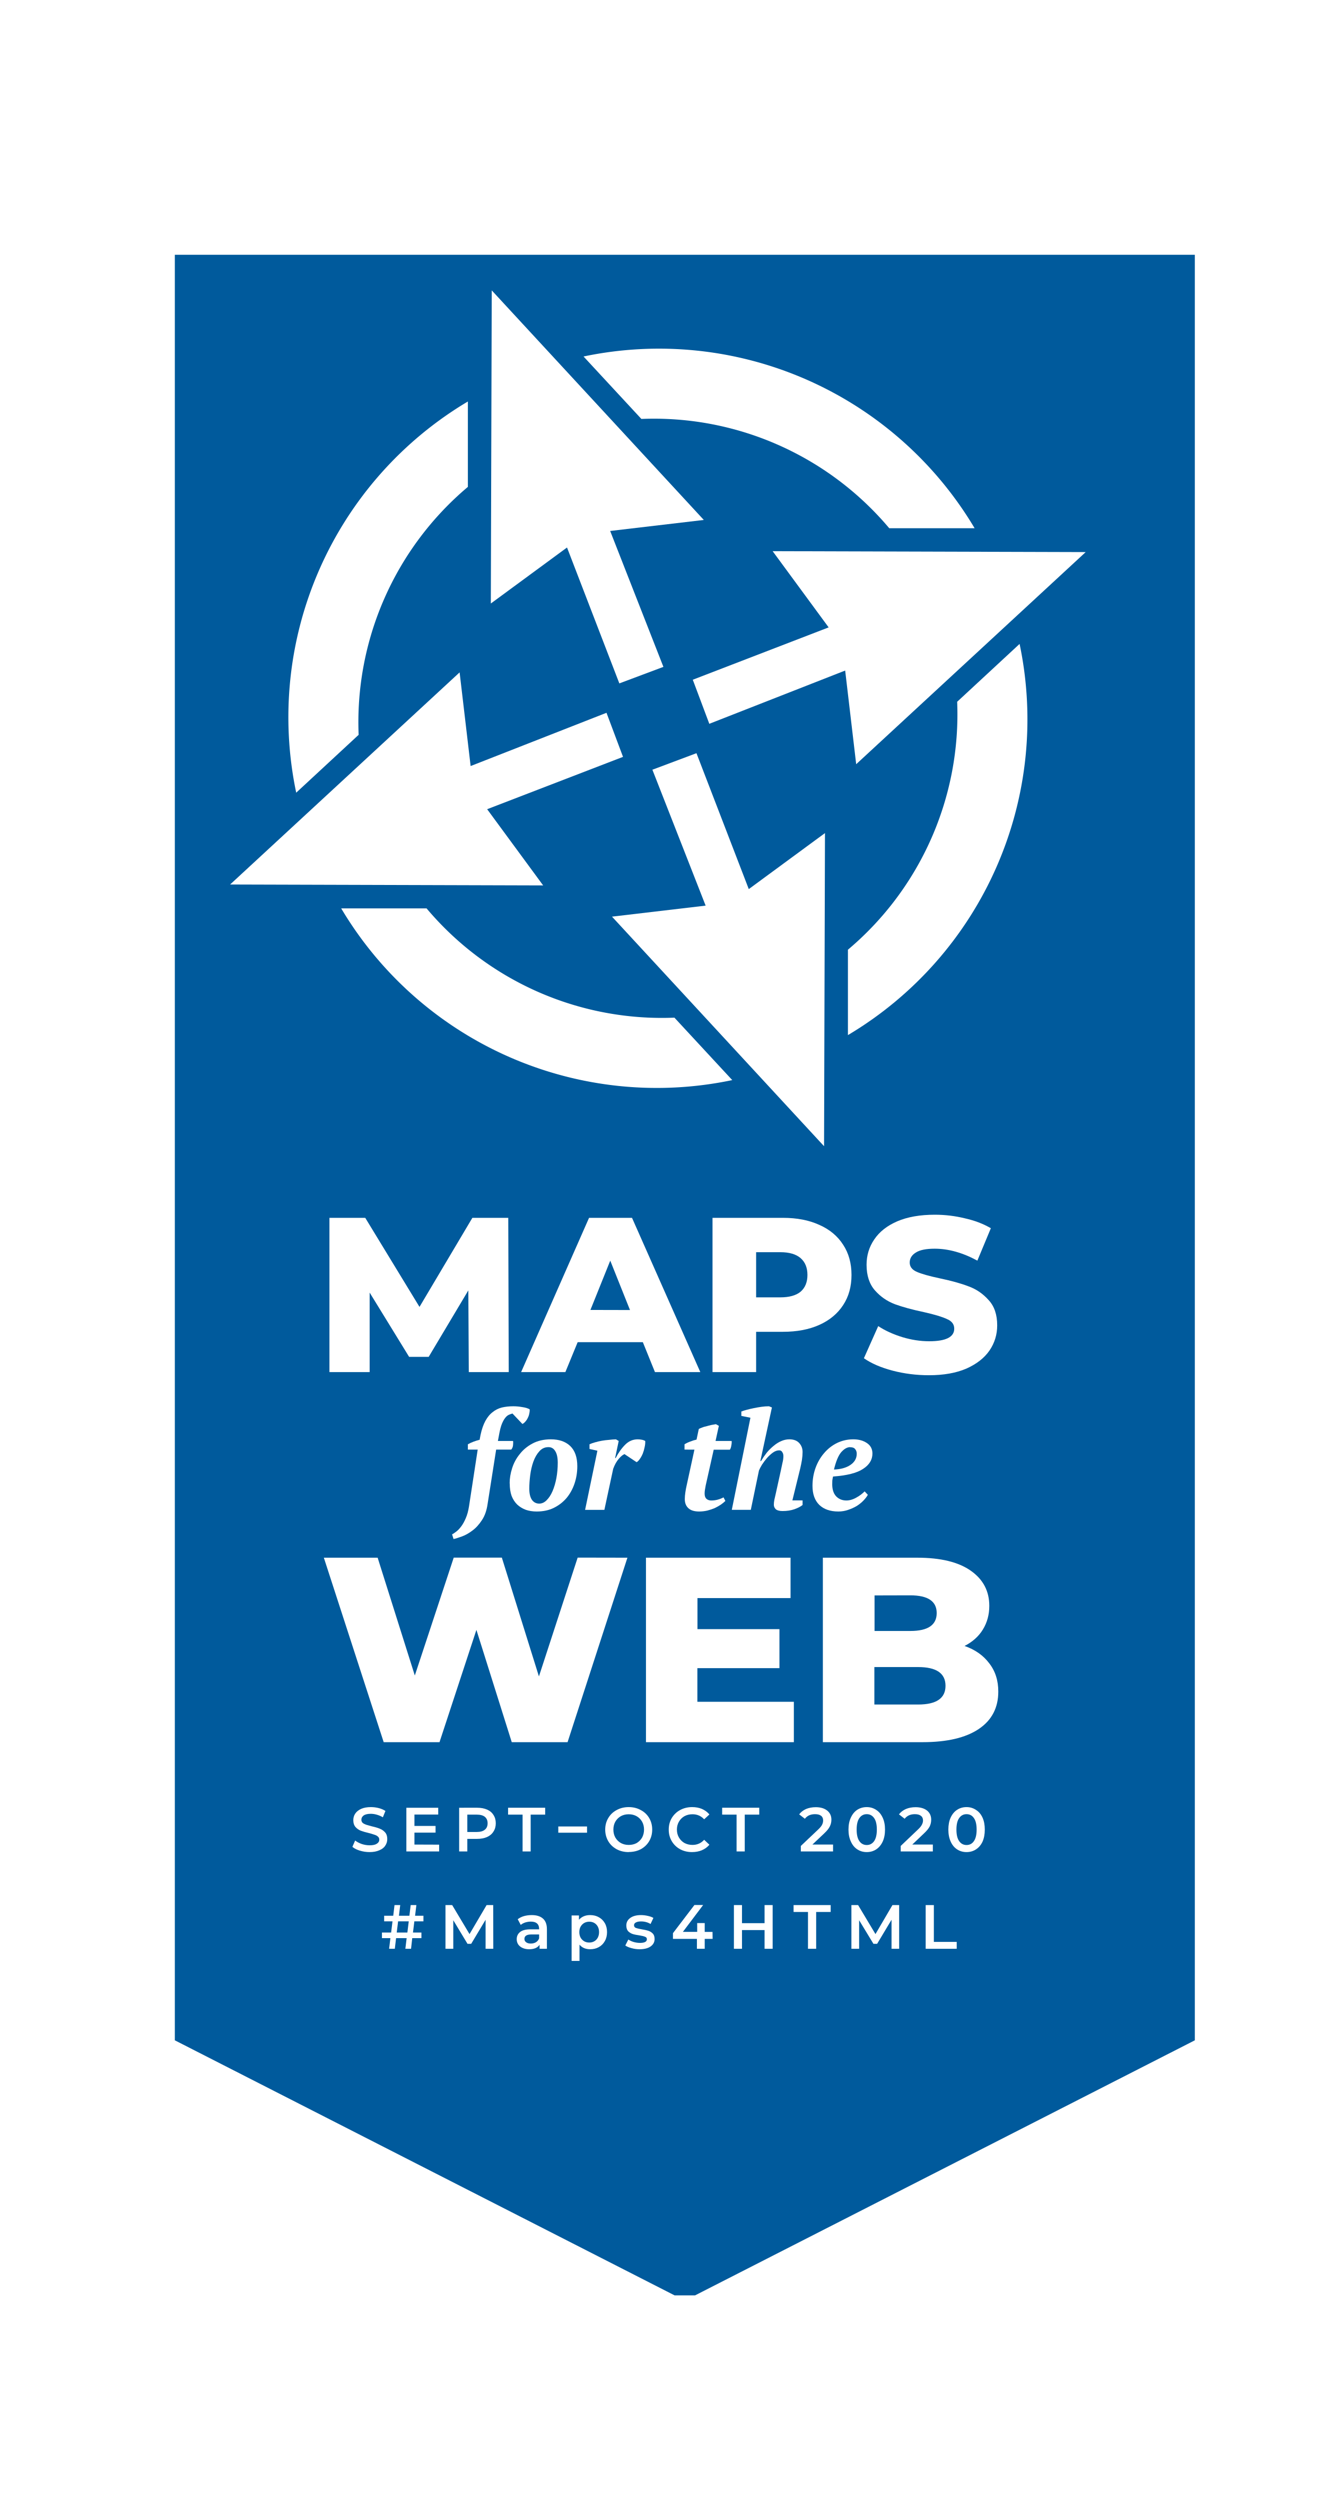 <?xml version="1.0" encoding="UTF-8" standalone="no"?>
<svg
   xmlns:dc="http://purl.org/dc/elements/1.1/"
   xmlns:cc="http://creativecommons.org/ns#"
   xmlns:rdf="http://www.w3.org/1999/02/22-rdf-syntax-ns#"
   xmlns:svg="http://www.w3.org/2000/svg"
   xmlns="http://www.w3.org/2000/svg"
   xmlns:xlink="http://www.w3.org/1999/xlink"
   xmlns:sodipodi="http://sodipodi.sourceforge.net/DTD/sodipodi-0.dtd"
   xmlns:inkscape="http://www.inkscape.org/namespaces/inkscape"
   class="logo"
   width="130"
   height="245"
   viewBox="0 0 1300 2450"
   version="1.1"
   id="svg4423"
   sodipodi:docname="logo_vertical_blue_path_with_shadow.svg"
   inkscape:version="0.92.4 (5da689c313, 2019-01-14)">
  <defs
     id="defs4427">
    <filter
       style="color-interpolation-filters:sRGB"
       inkscape:label="Drop Shadow"
       id="filter5308">
      <feFlood
         flood-opacity="1"
         flood-color="rgb(0,0,0)"
         result="flood"
         id="feFlood5298" />
      <feComposite
         in="flood"
         in2="SourceGraphic"
         operator="in"
         result="composite1"
         id="feComposite5300" />
      <feGaussianBlur
         in="composite1"
         stdDeviation="67.6"
         result="blur"
         id="feGaussianBlur5302" />
      <feOffset
         dx="26.5"
         dy="45.1"
         result="offset"
         id="feOffset5304" />
      <feComposite
         in="SourceGraphic"
         in2="offset"
         operator="over"
         result="composite2"
         id="feComposite5306" />
    </filter>
    <filter
       style="color-interpolation-filters:sRGB;"
       inkscape:label="Drop Shadow"
       id="filter6739">
      <feFlood
         flood-opacity="1"
         flood-color="rgb(0,0,0)"
         result="flood"
         id="feFlood6729" />
      <feComposite
         in="flood"
         in2="SourceGraphic"
         operator="in"
         result="composite1"
         id="feComposite6731" />
      <feGaussianBlur
         in="composite1"
         stdDeviation="67.6"
         result="blur"
         id="feGaussianBlur6733" />
      <feOffset
         dx="21.4"
         dy="49.73"
         result="offset"
         id="feOffset6735" />
      <feComposite
         in="SourceGraphic"
         in2="offset"
         operator="over"
         result="fbSourceGraphic"
         id="feComposite6737" />
      <feColorMatrix
         result="fbSourceGraphicAlpha"
         in="fbSourceGraphic"
         values="0 0 0 -1 0 0 0 0 -1 0 0 0 0 -1 0 0 0 0 1 0"
         id="feColorMatrix6741" />
      <feFlood
         id="feFlood6743"
         flood-opacity="1"
         flood-color="rgb(0,0,0)"
         result="flood"
         in="fbSourceGraphic" />
      <feComposite
         in2="fbSourceGraphic"
         id="feComposite6745"
         in="flood"
         operator="in"
         result="composite1" />
      <feGaussianBlur
         id="feGaussianBlur6747"
         in="composite1"
         stdDeviation="62.7"
         result="blur" />
      <feOffset
         id="feOffset6749"
         dx="21.4"
         dy="49.7"
         result="offset" />
      <feComposite
         in2="offset"
         id="feComposite6751"
         in="fbSourceGraphic"
         operator="over"
         result="composite2" />
    </filter>
    <filter
       style="color-interpolation-filters:sRGB;"
       inkscape:label="Drop Shadow"
       id="filter6763">
      <feFlood
         flood-opacity="1"
         flood-color="rgb(0,0,0)"
         result="flood"
         id="feFlood6753" />
      <feComposite
         in="flood"
         in2="SourceGraphic"
         operator="in"
         result="composite1"
         id="feComposite6755" />
      <feGaussianBlur
         in="composite1"
         stdDeviation="62.7"
         result="blur"
         id="feGaussianBlur6757" />
      <feOffset
         dx="21.4"
         dy="49.7"
         result="offset"
         id="feOffset6759" />
      <feComposite
         in="SourceGraphic"
         in2="offset"
         operator="over"
         result="composite2"
         id="feComposite6761" />
    </filter>
  </defs>
  <sodipodi:namedview
     pagecolor="#ffffff"
     bordercolor="#666666"
     borderopacity="1"
     objecttolerance="10"
     gridtolerance="10"
     guidetolerance="10"
     inkscape:pageopacity="0"
     inkscape:pageshadow="2"
     inkscape:window-width="752"
     inkscape:window-height="480"
     id="namedview4425"
     showgrid="false"
     fit-margin-top="0"
     fit-margin-left="5"
     fit-margin-right="5"
     fit-margin-bottom="5"
     inkscape:zoom="1.18"
     inkscape:cx="65"
     inkscape:cy="125"
     inkscape:window-x="197"
     inkscape:window-y="25"
     inkscape:window-maximized="0"
     inkscape:current-layer="svg4423" />
  <style
     id="style4322">
		.svg-background { fill: #005a9c; }
		.icon, .wordmark { fill: #fff; }
	</style>
  <polygon
     class="svg-background"
     points="0,0 1000,0 1000,1750 510,2000 490,2000 0,1750 "
     id="polygon4324"
     style="fill:#005a9c;filter:url(#filter6763)"
     transform="translate(150,200)" />
  <g
     transform="matrix(0.9,0,0,0.9,195,200)"
     id="g4421">
    <g
       class="icon"
       transform="translate(0,60)"
       id="g4344"
       style="fill:#ffffff">
      <g
         class="arrow"
         id="g4333">
        <path
           id="arrow"
           d="m 319,34 231,250 -102,12 58,148 -48,18 -57,-148 -83,61 z"
           inkscape:connector-curvature="0" />
        <use
           xlink:href="#arrow"
           transform="rotate(90,500,500)"
           id="use4327"
           x="0"
           y="0"
           width="100%"
           height="100%" />
        <use
           xlink:href="#arrow"
           transform="rotate(180,500,500)"
           id="use4329"
           x="0"
           y="0"
           width="100%"
           height="100%" />
        <use
           xlink:href="#arrow"
           transform="rotate(-90,500,500)"
           id="use4331"
           x="0"
           y="0"
           width="100%"
           height="100%" />
      </g>
      <g
         class="arc"
         id="g4342">
        <path
           id="arc"
           d="M 419,106 A 400,400 0 0 1 845,293 H 752 A 335,335 0 0 0 482,174 Z"
           inkscape:connector-curvature="0" />
        <use
           xlink:href="#arc"
           transform="rotate(90,500,500)"
           id="use4336"
           x="0"
           y="0"
           width="100%"
           height="100%" />
        <use
           xlink:href="#arc"
           transform="rotate(180,500,500)"
           id="use4338"
           x="0"
           y="0"
           width="100%"
           height="100%" />
        <use
           xlink:href="#arc"
           transform="rotate(-90,500,500)"
           id="use4340"
           x="0"
           y="0"
           width="100%"
           height="100%" />
      </g>
    </g>
    <g
       class="wordmark"
       transform="translate(0,1000)"
       id="g4419"
       style="fill:#ffffff">
      <g
         id="text863"
         aria-label="Maps for the Web">
        <path
           d="m 294,272 -0.5,-89 -43.2,72.4 H 229 l -43,-70 V 272 H 142.2 V 104 h 39 l 59.1,97 57.6,-97 H 337 l 0.5,168 z"
           id="path4346"
           inkscape:connector-curvature="0" />
        <path
           d="m 483.6,239.4 h -71 L 399.2,272 H 351 l 74,-168 h 46.8 l 74.4,168 h -49.4 z m -14,-35 -21.5,-53.8 -21.6,53.7 z"
           id="path4348"
           inkscape:connector-curvature="0" />
        <path
           d="m 636.3,104 q 22.8,0 39.6,7.7 16.8,7.4 25.9,21.6 9.1,13.9 9.1,32.9 0,19 -9.1,32.8 -9.1,14 -26,21.6 -16.7,7.5 -39.5,7.5 H 607 V 272 H 559.5 V 104 Z m -3,86.6 q 14.7,0 22.2,-6.2 7.4,-6.5 7.4,-18.2 0,-11.8 -7.4,-18.3 -7.5,-6.5 -22.1,-6.5 H 607 v 49.2 z"
           id="path4350"
           inkscape:connector-curvature="0" />
        <path
           d="m 795.2,275.4 q -20.4,0 -39.6,-5 -19.2,-5.1 -31.2,-13.5 l 15.6,-35 q 11.3,7.4 26.2,12 14.9,4.5 29.3,4.5 27.3,0 27.3,-13.7 0,-7.2 -8,-10.5 -7.6,-3.6 -24.9,-7.5 -19,-4 -31.6,-8.6 -12.8,-4.8 -21.9,-15.1 -9.1,-10.4 -9.1,-27.9 0,-15.3 8.4,-27.6 8.4,-12.5 25,-19.7 16.8,-7.2 41,-7.2 16.6,0 32.6,3.9 16.1,3.6 28.4,10.8 L 848,150.6 q -24,-13 -46.5,-13 -14.2,0 -20.7,4.3 -6.5,4.1 -6.5,10.8 0,6.7 7.7,10.1 7.7,3.4 24.7,7 19.2,4 31.7,8.8 12.7,4.6 21.9,15 9.3,10 9.3,27.5 0,15.1 -8.4,27.4 -8.4,12.2 -25.2,19.7 -16.8,7.2 -40.8,7.2 z"
           id="path4352"
           inkscape:connector-curvature="0" />
        <path
           d="M 303.7,356.4 H 293 v -5.8 q 3,-1.7 6.3,-2.9 3.5,-1.3 6.5,-2 l 1,-5.3 q 2,-9.3 5.3,-15.3 3.4,-6.2 8,-9.6 4.4,-3.6 10.1,-5 5.7,-1.3 12.3,-1.3 4.8,0 9.8,0.9 5,0.7 8,2.4 0.2,2.1 -0.4,4.6 -0.4,2.4 -1.6,4.7 -1,2.2 -2.6,4 -1.5,1.8 -3.3,2.7 l -10.8,-11.4 q -2,0.5 -4.2,1.5 -2,1 -3.7,3.2 -1.8,2.2 -3.6,6.4 -1.7,4.2 -3,11.3 l -1.4,7.5 h 16.5 q 0.3,1.6 0,4.6 -0.3,2.9 -2,4.8 h -16.4 l -9.3,59.1 q -1.5,10.7 -6.2,17.7 -4.6,7.1 -10.3,11.3 -5.6,4.3 -11.3,6.4 -5.7,2.1 -9.3,2.9 l -1.6,-5.1 q 1.8,-0.9 4.5,-3 2.7,-2 5.4,-5.6 2.7,-3.6 5,-9 2.3,-5.2 3.5,-12.7 z"
           id="path4354"
           inkscape:connector-curvature="0" />
        <path
           d="m 338.5,393.2 q 0,-8.1 2.7,-16.5 2.7,-8.6 8.3,-15.4 5.5,-7.1 14,-11.6 8.5,-4.5 19.9,-4.5 13.5,0 21.1,7.3 7.7,7.4 7.7,22 0,9.8 -3,18.8 -3,8.9 -8.7,15.8 -5.7,6.7 -14,10.8 -8,3.9 -18.6,3.9 -6.3,0 -11.7,-1.8 -5.4,-2 -9.4,-5.7 -4,-3.9 -6.2,-9.6 -2,-5.7 -2,-13.5 z m 42.3,-39.5 q -6,0 -10,4.6 -4,4.4 -6.5,11.3 -2.4,6.8 -3.4,14.7 -1,8 -1,14.7 0,7.7 2.8,12 3,4.2 8,4.2 4.4,0 8,-3.6 3.8,-3.7 6.5,-9.9 2.7,-6.3 4.2,-14.2 1.5,-8.1 1.5,-16.8 0,-8.3 -2.7,-12.6 -2.6,-4.4 -7.4,-4.4 z"
           id="path4356"
           inkscape:connector-curvature="0" />
        <path
           d="m 463.6,361.3 q -2.8,1.1 -6.4,5.3 -3.5,4.2 -5.9,10.7 l -9.6,44.7 h -21 l 13.4,-64.4 -8.6,-1.9 v -5.1 q 2.6,-1.2 5.9,-2.1 3.4,-1 7.2,-1.7 3.9,-0.7 8,-1 4,-0.5 7.7,-0.6 l 3,1.8 -3.9,18.6 h 0.6 q 4.5,-8.7 10.4,-14.6 5.8,-5.8 13.6,-5.8 2.1,0 4.2,0.4 2.1,0.3 4,1.4 0.2,3.1 -0.7,6.9 -0.7,3.6 -2,6.9 -1.4,3.3 -3.2,5.8 -1.8,2.6 -3.5,3.5 z"
           id="path4358"
           inkscape:connector-curvature="0" />
        <path
           d="m 529,350.6 q 2.9,-1.8 6.3,-3 3.5,-1.4 6.8,-2.1 l 2.4,-11.4 q 1,-0.9 3.3,-1.6 2.2,-1 5,-1.5 2.6,-0.8 5.3,-1.4 l 5.1,-0.9 3.2,1.8 -3.6,16.5 h 17.5 q 0.3,1.8 -0.3,4.8 -0.4,2.9 -1.6,4.7 h -17.6 l -8.7,38.8 -0.9,5.1 q -0.3,2.1 -0.3,3.9 0,3.9 2,5.7 2,1.8 5.2,1.8 3.8,0 7,-0.9 3.4,-0.9 6.4,-2.5 l 2,3.9 q -1.9,1.9 -4.9,4 -3,2 -6.7,3.8 -3.8,1.6 -8.1,2.7 -4.4,1 -8.9,1 -7.8,0 -11.7,-3.6 -3.9,-3.6 -3.9,-9.9 0,-3.4 0.6,-7.3 0.6,-4 1.2,-6.6 l 8.7,-40 H 529 Z"
           id="path4360"
           inkscape:connector-curvature="0" />
        <path
           d="m 590.9,319.7 v -4.8 q 2.2,-0.9 5.7,-1.8 3.6,-1 7.6,-1.8 4.2,-0.9 8.6,-1.5 4.3,-0.6 8.2,-0.6 l 3.2,1.3 -12.6,58.4 h 0.7 q 2.9,-4.8 6.3,-9.2 3.6,-4.3 7.5,-7.4 4,-3.4 8.3,-5.2 4.3,-1.9 8.8,-1.9 7,0 10.7,4 3.7,4 3.7,9.8 0,4 -0.7,8.7 -0.8,4.7 -1.8,9 l -8.6,35 h 11.1 v 5 q -3,2.5 -8.8,4.6 -5.7,2 -13,2 -5,0 -7.3,-1.9 -2.2,-2.1 -2.2,-5 0,-2.6 0.6,-5.5 l 1.5,-6.6 5.5,-25 1.8,-8.5 q 1,-3.8 1,-7.3 0,-2.7 -1.3,-4.5 -1,-1.8 -3.3,-1.8 -3.4,0 -6.9,2.5 -3.4,2.5 -6.4,5.9 -3,3.5 -5.4,7.2 -2.3,3.8 -3.3,6.3 l -8.9,42.9 h -20.7 l 20.3,-100.3 z"
           id="path4362"
           inkscape:connector-curvature="0" />
        <path
           d="m 728.7,405.6 q -1.6,3 -4.8,6.3 -3.1,3.2 -7.3,5.9 -4.2,2.5 -9.3,4.2 -5.1,1.8 -10.7,1.8 -13.3,0 -20.8,-7.2 -7.4,-7.3 -7.4,-20.7 0,-10.3 3.3,-19.5 3.3,-9.1 9.2,-16 6,-7.1 14,-11.1 8.3,-4.1 18,-4.1 9,0 15,4.2 5.8,4 5.8,11.3 0,10.1 -10.2,16.7 -10,6.7 -32.7,8.3 -0.5,2.1 -0.8,4.3 l -0.1,4.1 q 0,8.6 4.3,13.2 4.4,4.5 11.1,4.5 2.9,0 5.7,-0.9 2.9,-0.9 5.4,-2.4 2.7,-1.5 4.8,-3.1 2.3,-1.8 4,-3.5 z m -19.2,-51.9 q -5,0 -9.9,5.6 -4.6,5.5 -7.8,18.8 11.1,-0.4 17.9,-5 6.9,-4.7 6.9,-12.2 0,-3 -1.7,-5 -1.5,-2.1 -5.4,-2.1 z"
           id="path4364"
           inkscape:connector-curvature="0" />
        <path
           d="M 466.8,474.1 401.6,675 H 340.8 L 302.3,552.7 262.1,675 H 201.3 L 136.1,474.1 h 58.6 L 235.2,602.4 277.6,474 H 330 L 370.4,603.4 412.6,474 Z"
           id="path4366"
           inkscape:connector-curvature="0" />
        <path
           d="m 648.1,631 v 44 H 487 V 474.1 h 157.5 v 44 H 543.1 v 33.8 h 89.3 v 42.5 H 543 V 631 Z"
           id="path4368"
           inkscape:connector-curvature="0" />
        <path
           d="m 834,570.2 q 17.3,6 27,19 9.8,12.6 9.8,30.7 0,26.4 -21.2,40.7 Q 828.3,675 788.2,675 H 679.7 V 474.1 h 102.7 q 38.5,0 58.6,14.3 20,14.1 20,38.2 0,14.4 -7.1,25.9 -6.9,11.1 -19.8,17.7 z m -98,-55 v 38.7 h 39 q 28.7,0 28.7,-19.5 0,-19.3 -28.7,-19.3 z M 783.5,634 q 29.8,0 29.8,-20.4 0,-20.4 -29.8,-20.4 H 735.8 V 634 Z"
           id="path4370"
           inkscape:connector-curvature="0" />
      </g>
      <g
         class="wordmark-date"
         id="text865"
         aria-label="SEPT−OCT 2020">
        <path
           d="m 186,794.7 q -5.5,0 -10.7,-1.6 -5.1,-1.5 -8.1,-4.1 l 3,-6.9 q 3,2.3 7.2,3.8 4.3,1.4 8.6,1.4 5.3,0 7.8,-1.7 2.7,-1.7 2.7,-4.5 0,-2 -1.5,-3.3 -1.4,-1.3 -3.7,-2 -2.2,-0.8 -6,-1.8 -5.5,-1.3 -9,-2.6 -3.3,-1.3 -5.7,-4 -2.4,-2.8 -2.4,-7.5 0,-4 2.1,-7.1 2.2,-3.3 6.5,-5.2 4.3,-1.9 10.6,-1.9 4.3,0 8.6,1.1 4.2,1.1 7.2,3.1 l -2.8,6.9 q -3,-1.8 -6.5,-2.8 -3.4,-1 -6.6,-1 -5.2,0 -7.8,1.8 -2.5,1.8 -2.5,4.7 0,2 1.4,3.4 1.5,1.2 3.8,2 l 6,1.7 q 5.4,1.2 8.8,2.6 3.4,1.3 5.8,4 2.4,2.7 2.4,7.3 0,4 -2.2,7.2 -2,3.2 -6.4,5 -4.4,2 -10.6,2 z"
           id="path4373"
           inkscape:connector-curvature="0" />
        <path
           d="M 261.7,786.6 V 794 H 226 v -47.6 h 34.7 v 7.4 h -25.9 v 12.4 h 23 v 7.3 h -23 v 13 z"
           id="path4375"
           inkscape:connector-curvature="0" />
        <path
           d="m 303.1,746.4 q 6.2,0 10.8,2 4.6,2 7,5.9 2.5,3.8 2.5,9 0,5.2 -2.5,9 -2.4,3.9 -7,6 -4.6,2 -10.8,2 H 292.4 V 794 h -8.9 v -47.6 z m -0.4,26.4 q 5.8,0 8.8,-2.5 3,-2.4 3,-7 0,-4.5 -3,-7 -3,-2.4 -8.8,-2.4 h -10.3 v 18.9 z"
           id="path4377"
           inkscape:connector-curvature="0" />
        <path
           d="m 352.6,753.9 h -15.8 v -7.5 h 40.4 v 7.5 H 361.4 V 794 h -8.8 z"
           id="path4379"
           inkscape:connector-curvature="0" />
        <path
           d="m 391.5,766.8 h 31.3 v 6.8 h -31.3 z"
           id="path4381"
           inkscape:connector-curvature="0" />
        <path
           d="m 468.2,794.7 q -7.3,0 -13.1,-3.1 -5.9,-3.2 -9.2,-8.8 -3.3,-5.7 -3.3,-12.6 0,-7 3.3,-12.5 3.3,-5.7 9.2,-8.8 5.8,-3.2 13.1,-3.2 7.3,0 13.1,3.2 5.9,3.1 9.2,8.7 3.3,5.6 3.3,12.6 0,7 -3.3,12.6 -3.3,5.6 -9.2,8.8 -5.8,3 -13.1,3 z m 0,-7.8 q 4.8,0 8.6,-2 3.8,-2.3 6,-6 2.1,-4 2.1,-8.7 0,-4.8 -2.1,-8.6 -2.2,-3.8 -6,-6 -3.8,-2.1 -8.6,-2.1 -4.8,0 -8.6,2.1 -3.8,2.2 -6,6 -2.1,3.8 -2.1,8.6 0,4.8 2.1,8.6 2.2,3.8 6,6 3.8,2.1 8.6,2.1 z"
           id="path4383"
           inkscape:connector-curvature="0" />
        <path
           d="m 537.2,794.7 q -7.2,0 -13,-3.1 -5.8,-3.2 -9.1,-8.8 -3.3,-5.6 -3.3,-12.6 0,-7 3.3,-12.6 3.4,-5.6 9.1,-8.7 5.9,-3.2 13.1,-3.2 5.9,0 10.7,2 4.8,2.1 8.1,6 l -5.7,5.3 q -5.1,-5.5 -12.7,-5.5 -4.9,0 -8.8,2.1 -3.8,2.2 -6,6 -2.2,3.8 -2.2,8.6 0,4.8 2.2,8.6 2.2,3.8 6,6 4,2.1 8.8,2.1 7.6,0 12.7,-5.6 l 5.7,5.4 q -3.3,3.9 -8.2,6 -4.8,2 -10.7,2 z"
           id="path4385"
           inkscape:connector-curvature="0" />
        <path
           d="M 585.7,753.9 H 570 v -7.5 h 40.4 v 7.5 H 594.6 V 794 h -8.9 z"
           id="path4387"
           inkscape:connector-curvature="0" />
        <path
           d="m 690.8,786.5 v 7.5 h -35.1 v -6 l 18.9,-17.9 q 3.2,-3 4.3,-5.3 1.1,-2.3 1.1,-4.5 0,-3.4 -2.2,-5.1 -2.2,-1.8 -6.6,-1.8 -7.3,0 -11.1,5 l -6.2,-4.8 q 2.8,-3.7 7.4,-5.8 4.8,-2 10.7,-2 7.7,0 12.3,3.6 4.7,3.7 4.7,10 0,3.9 -1.7,7.3 -1.6,3.4 -6.2,7.7 l -12.8,12.1 z"
           id="path4389"
           inkscape:connector-curvature="0" />
        <path
           d="m 727.5,794.7 q -5.7,0 -10.2,-2.9 -4.5,-2.9 -7,-8.4 -2.7,-5.6 -2.7,-13.2 0,-7.6 2.6,-13.1 2.6,-5.6 7,-8.5 4.6,-2.9 10.3,-2.9 5.7,0 10.2,3 4.5,2.8 7.1,8.4 2.6,5.5 2.6,13.1 0,7.6 -2.6,13.2 -2.6,5.5 -7.1,8.4 -4.5,2.9 -10.2,2.9 z m 0,-7.7 q 5,0 8,-4.2 3,-4.2 3,-12.6 0,-8.4 -3,-12.6 -3,-4.2 -8,-4.2 -5,0 -8,4.2 -3,4.2 -3,12.6 0,8.4 3,12.6 3,4.2 8,4.2 z"
           id="path4391"
           inkscape:connector-curvature="0" />
        <path
           d="m 799.5,786.5 v 7.5 h -35 v -6 l 18.8,-17.9 q 3.2,-3 4.3,-5.3 1.2,-2.3 1.2,-4.5 0,-3.4 -2.3,-5.1 -2.2,-1.8 -6.6,-1.8 -7.2,0 -11.1,5 l -6.2,-4.8 q 2.8,-3.7 7.5,-5.8 4.7,-2 10.6,-2 7.7,0 12.4,3.6 4.6,3.7 4.6,10 0,3.9 -1.6,7.3 -1.7,3.4 -6.3,7.7 l -12.7,12.1 z"
           id="path4393"
           inkscape:connector-curvature="0" />
        <path
           d="m 836.2,794.7 q -5.7,0 -10.2,-2.9 -4.5,-2.9 -7,-8.4 -2.6,-5.6 -2.6,-13.2 0,-7.6 2.5,-13.1 2.6,-5.6 7.1,-8.5 4.5,-2.9 10.2,-2.9 5.7,0 10.2,3 4.6,2.8 7.2,8.4 2.5,5.5 2.5,13.1 0,7.6 -2.5,13.2 -2.6,5.5 -7.2,8.4 -4.5,2.9 -10.2,2.9 z m 0,-7.7 q 5.1,0 8,-4.2 3,-4.2 3,-12.6 0,-8.4 -3,-12.6 -2.9,-4.2 -8,-4.2 -5,0 -8,4.2 -3,4.2 -3,12.6 0,8.4 3,12.6 3,4.2 8,4.2 z"
           id="path4395"
           inkscape:connector-curvature="0" />
      </g>
      <g
         class="wordmark-location"
         id="text867"
         aria-label="#Maps4HTML">
        <path
           d="m 233.2,882.3 h 9.2 v 6.1 h -10 l -1.3,11.6 h -6.2 l 1.4,-11.6 h -11.5 l -1.4,11.6 h -6.2 l 1.4,-11.6 h -9.2 v -6.1 h 10 l 1.5,-12.2 h -9.1 V 864 h 9.9 l 1.4,-11.6 h 6.2 l -1.4,11.6 h 11.4 l 1.4,-11.6 h 6.2 l -1.4,11.6 h 9.1 v 6.1 h -9.9 z m -6.1,0 1.5,-12.2 H 217 l -1.5,12.2 z"
           id="path4398"
           inkscape:connector-curvature="0" />
        <path
           d="m 312.3,900 v -31.6 l -15.7,26.2 h -4 L 277.1,868.9 V 900 h -8.5 v -47.6 h 7.3 l 18.9,31.6 18.6,-31.6 h 7.2 l 0.1,47.6 z"
           id="path4400"
           inkscape:connector-curvature="0" />
        <path
           d="m 362.6,863.3 q 8,0 12.3,3.9 4.2,3.8 4.2,11.5 V 900 h -8 v -4.4 q -1.5,2.4 -4.5,3.7 -2.8,1.2 -6.9,1.2 -4,0 -7.1,-1.4 -3.1,-1.4 -4.8,-3.9 -1.6,-2.5 -1.6,-5.6 0,-4.9 3.6,-7.8 3.6,-3 11.5,-3 h 9.3 v -0.6 q 0,-3.8 -2.3,-5.8 -2.2,-2 -6.7,-2 -3,0 -6,0.9 -3,1 -5,2.7 l -3.3,-6.2 q 2.8,-2.2 6.8,-3.4 4,-1.1 8.5,-1.1 z m -1.1,31 q 3.2,0 5.6,-1.4 2.5,-1.5 3.5,-4.3 v -4.2 H 362 q -7.4,0 -7.4,4.9 0,2.3 1.9,3.6 1.8,1.4 5,1.4 z"
           id="path4402"
           inkscape:connector-curvature="0" />
        <path
           d="m 426.2,863.3 q 5.3,0 9.4,2.3 4.2,2.3 6.6,6.5 2.4,4.2 2.4,9.7 0,5.6 -2.4,9.8 -2.4,4.3 -6.6,6.6 -4.1,2.3 -9.4,2.3 -7.4,0 -11.6,-5 v 17.7 H 406 v -49.5 h 8 v 4.7 q 2.2,-2.5 5.2,-3.8 3.1,-1.3 6.9,-1.3 z m -1,29.9 q 4.7,0 7.7,-3.1 3,-3.2 3,-8.3 0,-5 -3,-8.2 -3,-3.1 -7.7,-3.1 -3,0 -5.5,1.4 -2.4,1.4 -3.9,4 -1.4,2.5 -1.4,6 0,3.3 1.4,6 1.5,2.5 4,4 2.4,1.3 5.4,1.3 z"
           id="path4404"
           inkscape:connector-curvature="0" />
        <path
           d="m 479.9,900.5 q -4.4,0 -8.6,-1.2 -4.3,-1.1 -6.8,-2.9 l 3.3,-6.5 q 2.4,1.7 5.8,2.7 3.5,1 6.8,1 7.6,0 7.6,-4 0,-2 -2,-2.7 -1.8,-0.8 -6.1,-1.5 -4.5,-0.6 -7.4,-1.5 -2.7,-0.9 -4.9,-3 -2,-2.3 -2,-6.3 0,-5.1 4.3,-8.2 4.3,-3.1 11.7,-3.1 3.7,0 7.5,0.9 3.7,0.8 6,2.2 L 492,873 q -4.6,-2.8 -10.4,-2.8 -3.7,0 -5.7,1.2 -1.9,1 -1.9,3 0,2 2,2.9 2.2,0.8 6.5,1.5 4.4,0.7 7.1,1.6 2.8,0.9 4.8,3 2,2 2,6 0,5 -4.4,8.1 -4.4,3 -12,3 z"
           id="path4406"
           inkscape:connector-curvature="0" />
        <path
           d="M 559.6,889.2 H 551 V 900 h -8.5 V 889.2 H 516.4 V 883 l 23.4,-30.7 h 9.5 l -22.1,29.3 h 15.6 V 872 h 8.2 v 9.6 h 8.5 z"
           id="path4408"
           inkscape:connector-curvature="0" />
        <path
           d="M 625,852.4 V 900 h -8.8 V 879.6 H 591.6 V 900 h -8.8 v -47.6 h 8.8 v 19.7 h 24.6 v -19.7 z"
           id="path4410"
           inkscape:connector-curvature="0" />
        <path
           d="m 663.5,859.9 h -15.7 v -7.5 h 40.4 v 7.5 H 672.4 V 900 h -8.9 z"
           id="path4412"
           inkscape:connector-curvature="0" />
        <path
           d="m 754.5,900 v -31.6 l -15.7,26.2 h -4 L 719.2,868.9 V 900 h -8.4 v -47.6 h 7.3 L 737,884 755.5,852.4 h 7.3 V 900 Z"
           id="path4414"
           inkscape:connector-curvature="0" />
        <path
           d="m 791.7,852.4 h 8.9 v 40.1 h 24.9 v 7.5 h -33.8 z"
           id="path4416"
           inkscape:connector-curvature="0" />
      </g>
    </g>
  </g>
</svg>
